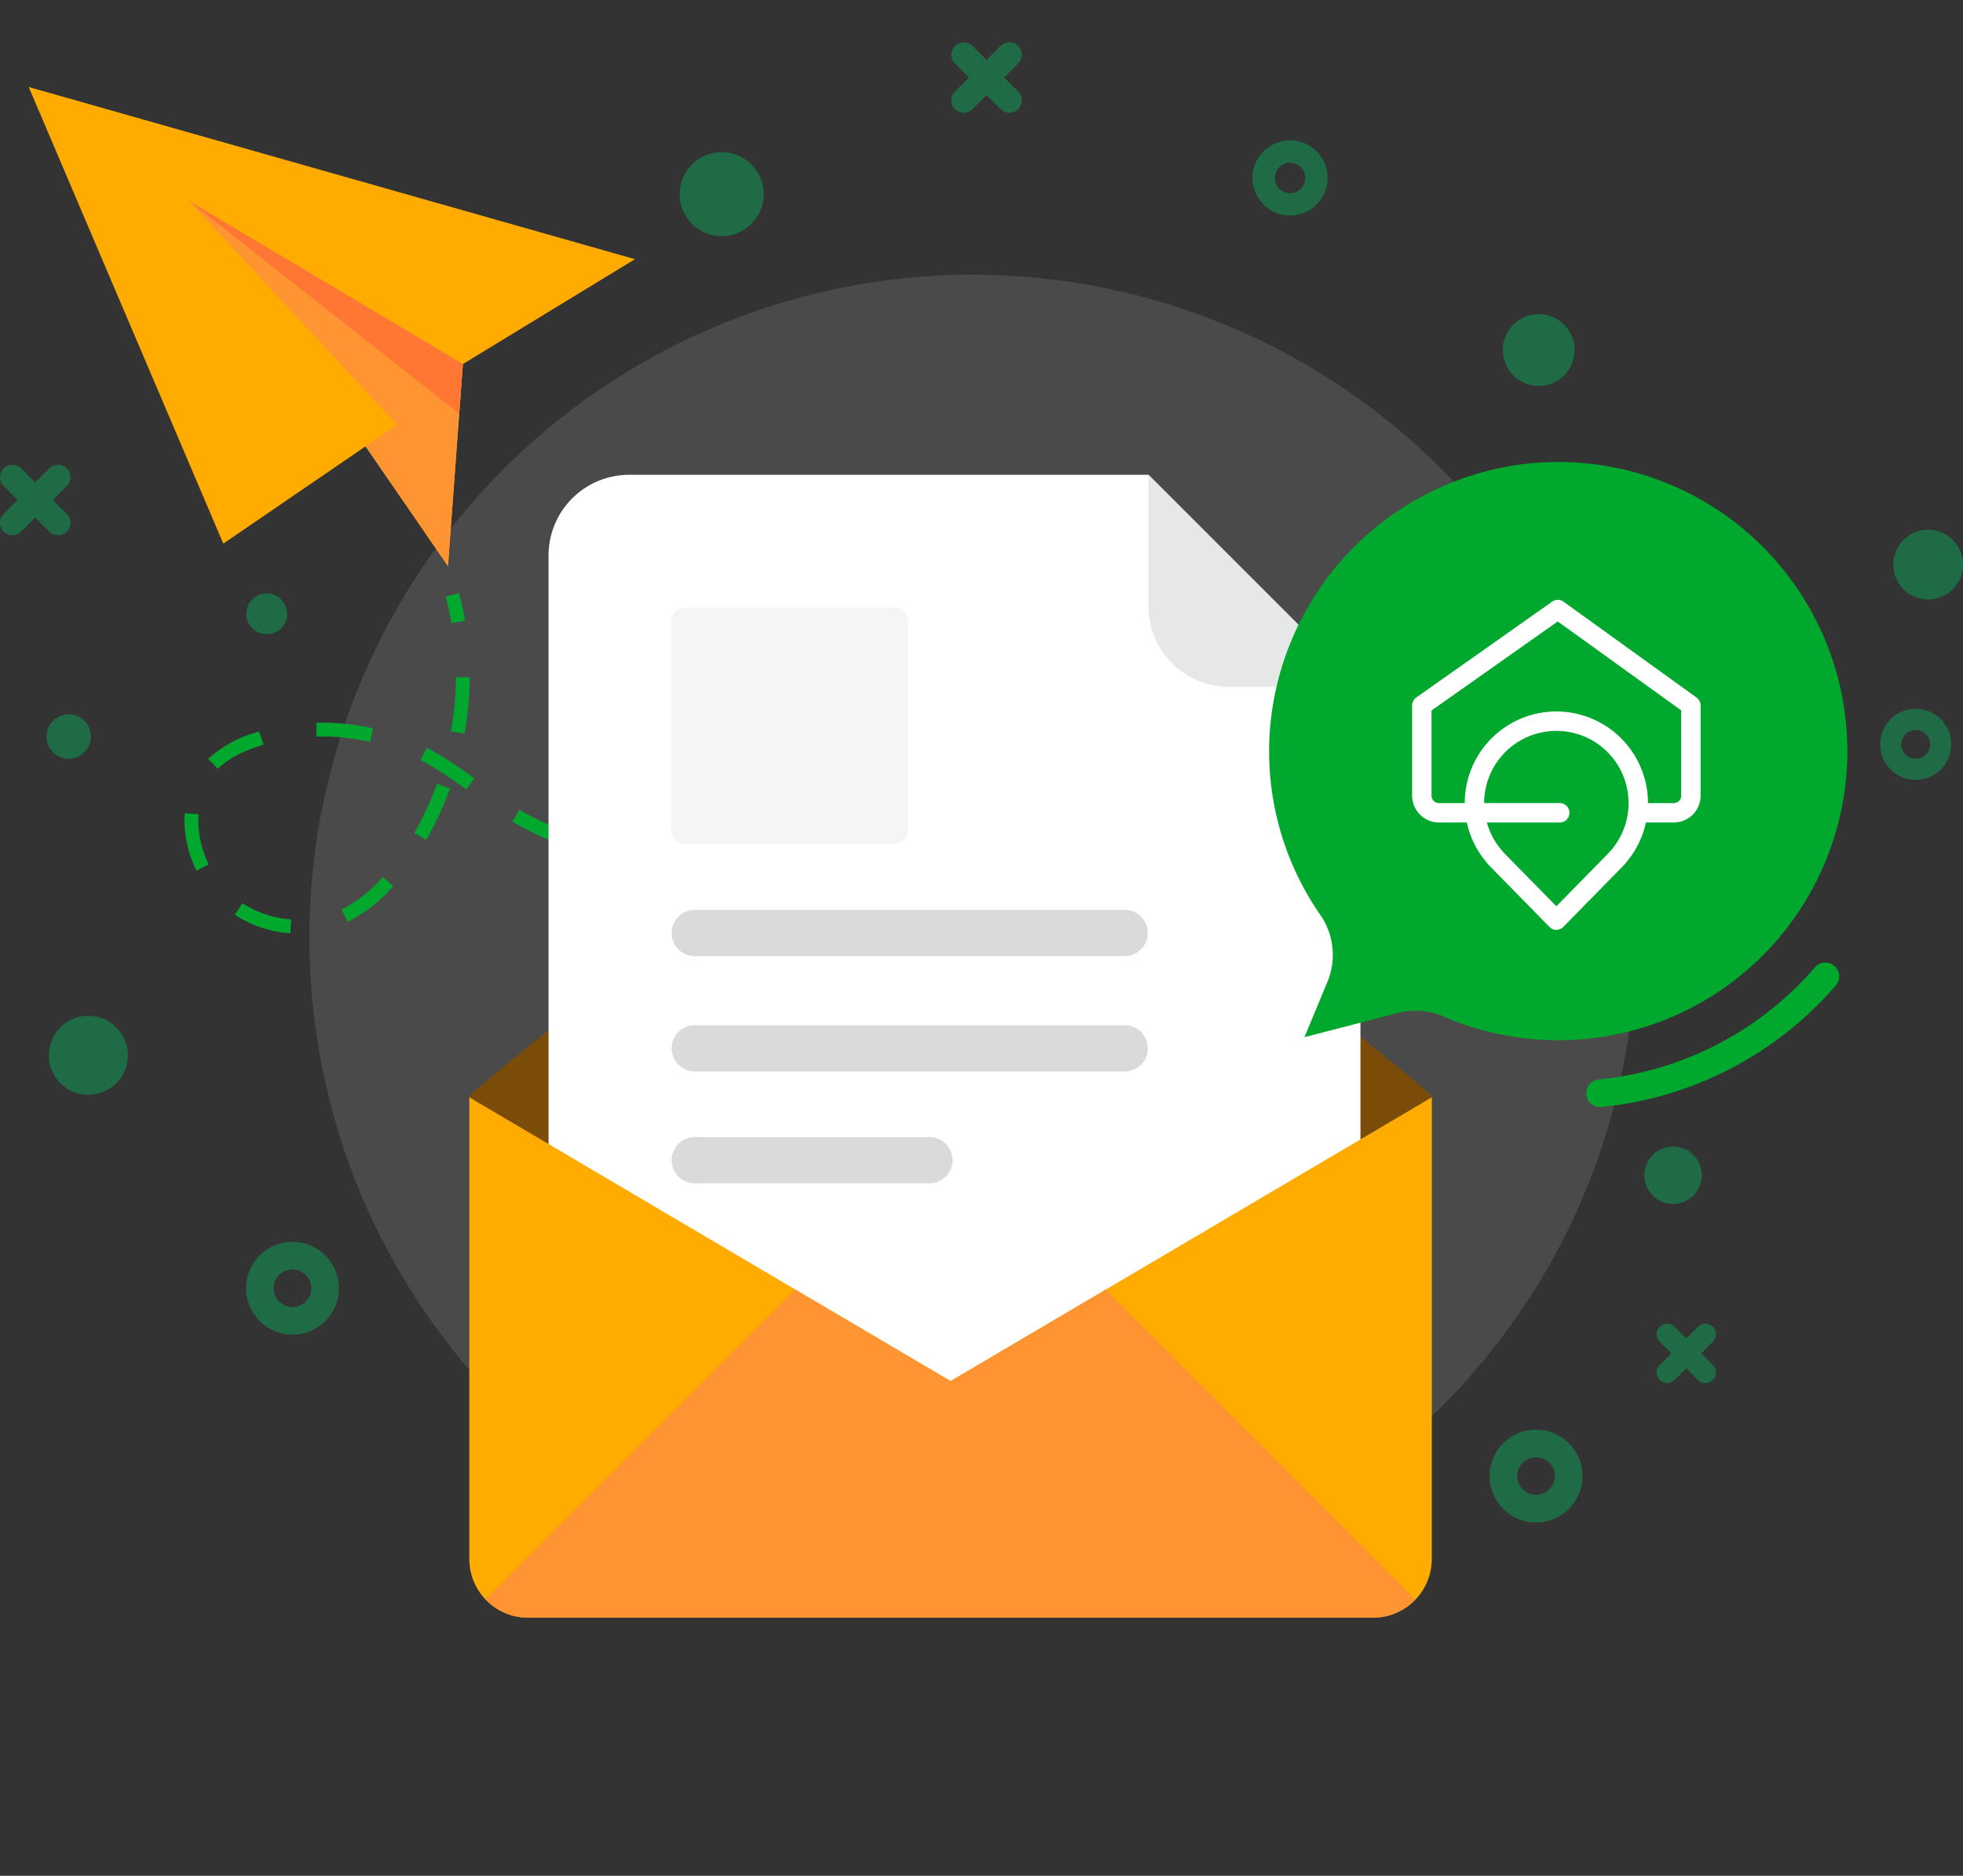 <svg xmlns="http://www.w3.org/2000/svg" width="404" height="386.02" viewBox="0 0 404 386.02">
  <rect x="0" y="0" width="404" height="386.02" fill="#333333" stroke="none"/>
  <g id="img-Mail" transform="translate(-160.315 -102.301)">
    <g id="Grupo_375" data-name="Grupo 375" transform="translate(163.877 102.301)">
      <g id="Grupo_364" data-name="Grupo 364" transform="translate(3.581)">
        <path id="Trazado_1388" data-name="Trazado 1388" d="M136.479,0A136.479,136.479,0,1,1,0,136.479,136.479,136.479,0,0,1,136.479,0Z" transform="translate(0 193.01) rotate(-45)" fill="#4a4a4a"/>
      </g>
      <g id="Grupo_374" data-name="Grupo 374" transform="translate(0 17.906)">
        <g id="Grupo_365" data-name="Grupo 365" transform="translate(2.348)">
          <path id="Trazado_1354" data-name="Trazado 1354" d="M163.011,110.469l40.05,93.97,29.272-20.025L249.3,209.063l3.061-41.58L287.783,145.9Z" transform="translate(-163.011 -110.469)" fill="#ffab00"/>
          <path id="Trazado_1355" data-name="Trazado 1355" d="M220.931,167.244,185.17,191.717l29.272-20.025,16.964,24.649,3.061-41.58-56.45-33.619Z" transform="translate(-145.12 -97.746)" fill="#ff9433"/>
          <path id="Trazado_1356" data-name="Trazado 1356" d="M233.717,164.952l-55.7-43.811,56.45,33.619Z" transform="translate(-145.12 -97.746)" fill="#f73"/>
        </g>
        <g id="Grupo_366" data-name="Grupo 366" transform="translate(34.408 104.15)">
          <path id="Trazado_1357" data-name="Trazado 1357" d="M203.345,164.143c-.316-1.83-.717-3.657-1.19-5.43l2.747-.734c.5,1.855.914,3.766,1.245,5.68Z" transform="translate(-148.402 -157.978)" fill="#00a82d"/>
          <path id="Trazado_1358" data-name="Trazado 1358" d="M199.415,218.565A23.494,23.494,0,0,1,188,214.754l1.572-2.368a20.666,20.666,0,0,0,10.034,3.341Zm11.809-2.319-1.254-2.55a28.615,28.615,0,0,0,8.5-6.7l2.115,1.9A31.337,31.337,0,0,1,211.224,216.245Zm-31.138-10.569a23.442,23.442,0,0,1-2.451-10.33c0-.287.007-.577.018-.864l.035-.616,2.835.208-.029.517c-.009.257-.015.506-.015.754a20.561,20.561,0,0,0,2.157,9.071Zm109.994-.649-.013-2.843c3.7-.018,7.513-.169,11.325-.449l.208,2.835C297.725,204.857,293.849,205.01,290.08,205.028Zm-11.531-.373-1.815-.14c-3.494-.292-6.662-.684-9.681-1.208l.482-2.8c2.938.509,6.024.892,9.433,1.177l1.778.134Zm34.505-1.293-.384-2.817c3.657-.5,7.425-1.12,11.2-1.848l.537,2.791C320.585,202.226,316.764,202.857,313.055,203.361Zm-57.3-2.874a55.065,55.065,0,0,1-9.313-4.126c-.445-.25-.89-.511-1.328-.776l1.469-2.436c.414.25.831.5,1.254.732a52.237,52.237,0,0,0,8.835,3.915Zm-28.372-1.131-2.466-1.416a63.84,63.84,0,0,0,4.689-10.139l2.675.965A66.945,66.945,0,0,1,227.385,199.356Zm108.263-.316-.669-2.762c3.556-.864,7.256-1.844,11-2.913l.783,2.734C342.979,197.179,339.243,198.168,335.648,199.041Zm22.091-6.3-.877-2.705q5.419-1.756,10.786-3.668l.951,2.681Q363.2,190.97,357.739,192.745ZM235.624,189a78.688,78.688,0,0,0-8.464-5.568l-.951-.5,1.3-2.528c.34.173.677.355,1.013.537A82.346,82.346,0,0,1,237.3,186.7Zm-51.118-4.275-1.988-2.032a24.286,24.286,0,0,1,10.463-5.614l.956,2.681C189.758,180.981,186.638,182.634,184.505,184.723Zm31.318-5.551a45.168,45.168,0,0,0-9.852-1.09l-1.153.013-.07-2.841a48.092,48.092,0,0,1,11.7,1.144Zm19.463-1.675-2.8-.5a66,66,0,0,0,1.008-11.132l2.843.013A68.762,68.762,0,0,1,235.286,177.5Z" transform="translate(-177.635 -148.571)" fill="#00a82d"/>
          <path id="Trazado_1359" data-name="Trazado 1359" d="M270.259,177.175l-1.011-2.657q2.654-1.013,5.3-2.05l1.033,2.65Q272.928,176.154,270.259,177.175Z" transform="translate(-68.413 -140.703)" fill="#00c8b7"/>
        </g>
        <path id="Trazado_1360" data-name="Trazado 1360" d="M312.081,222.4a2.842,2.842,0,0,1-.274-5.671,67.533,67.533,0,0,0,44.509-23.1,2.842,2.842,0,0,1,4.286,3.733,73.164,73.164,0,0,1-48.244,25.02Q312.216,222.4,312.081,222.4Z" transform="translate(13.674 -12.487)" fill="#00a82d"/>
        <g id="Grupo_370" data-name="Grupo 370" transform="translate(93.019 79.801)">
          <g id="Grupo_369" data-name="Grupo 369">
            <path id="Trazado_1361" data-name="Trazado 1361" d="M402.457,248.676l-99.044,58.407-99.042-58.407a.567.567,0,0,1,.015-.16c.081-.371,5.548-4.935,13.885-11.709.079-.064.145-.127.226-.193,27.348-22.2,84.916-67.678,84.916-67.678s57.57,45.473,84.918,67.678c8.466,6.87,14.03,11.514,14.111,11.9A.565.565,0,0,1,402.457,248.676Z" transform="translate(-204.371 -120.565)" fill="#7a4c08"/>
            <g id="Grupo_367" data-name="Grupo 367" transform="translate(16.317)">
              <path id="Trazado_1362" data-name="Trazado 1362" d="M335.273,146.871H228.411a16.6,16.6,0,0,0-16.6,16.6V325.041a16.6,16.6,0,0,0,16.6,16.6h133.9a16.6,16.6,0,0,0,16.6-16.6V190.507Z" transform="translate(-211.814 -146.871)" fill="#fff"/>
              <path id="Trazado_1363" data-name="Trazado 1363" d="M268.131,173.912a16.6,16.6,0,0,0,16.6,16.6h27.039l-43.636-43.636Z" transform="translate(-144.672 -146.871)" fill="#e6e8e8"/>
              <rect id="Rectángulo_673" data-name="Rectángulo 673" width="48.692" height="48.692" rx="2.697" transform="translate(25.278 27.312)" fill="#f5f5f5"/>
              <path id="Trazado_1364" data-name="Trazado 1364" d="M316.6,187.713H228.135a4.764,4.764,0,0,0-4.764,4.764h0a4.764,4.764,0,0,0,4.764,4.764H316.6a4.764,4.764,0,0,0,4.764-4.764h0A4.764,4.764,0,0,0,316.6,187.713Z" transform="translate(-198.036 -98.179)" fill="#d9dbdb"/>
              <path id="Trazado_1365" data-name="Trazado 1365" d="M316.6,198.537H228.135a4.764,4.764,0,0,0-4.764,4.764h0a4.764,4.764,0,0,0,4.764,4.764H316.6a4.764,4.764,0,0,0,4.764-4.764h0A4.764,4.764,0,0,0,316.6,198.537Z" transform="translate(-198.036 -85.274)" fill="#d9dbdb"/>
              <path id="Trazado_1366" data-name="Trazado 1366" d="M276.423,209.037H228.135a4.764,4.764,0,0,0-4.764,4.764h0a4.764,4.764,0,0,0,4.764,4.764h48.288a4.764,4.764,0,0,0,4.764-4.764h0A4.764,4.764,0,0,0,276.423,209.037Z" transform="translate(-198.036 -72.756)" fill="#d9dbdb"/>
            </g>
            <g id="Grupo_368" data-name="Grupo 368" transform="translate(0.011 128.109)">
              <path id="Trazado_1367" data-name="Trazado 1367" d="M402.462,205.309v95.019a12.1,12.1,0,0,1-12.07,12.068H216.413a12.072,12.072,0,0,1-12.037-12.068V205.309l99.042,58.4Z" transform="translate(-204.376 -205.309)" fill="#ffab00"/>
              <path id="Trazado_1368" data-name="Trazado 1368" d="M397.3,287.105l-63.747-63.747L301.607,242.2l-31.96-18.844L205.9,287.1a11.961,11.961,0,0,0,8.707,3.784H388.581A12.008,12.008,0,0,0,397.3,287.105Z" transform="translate(-202.565 -183.799)" fill="#ff9433"/>
            </g>
          </g>
        </g>
        <g id="Grupo_373" data-name="Grupo 373" transform="translate(257.638 77.175)">
          <g id="Grupo_372" data-name="Grupo 372">
            <path id="Trazado_1369" data-name="Trazado 1369" d="M332.946,145.969a59.748,59.748,0,0,0-53.328,54.876,59.08,59.08,0,0,0,10.437,38.118,14.43,14.43,0,0,1,1.374,13.754l-4.7,11.321,19.219-4.983a14.487,14.487,0,0,1,9.409.728,59.5,59.5,0,1,0,17.59-113.813Z" transform="translate(-279.463 -145.673)" fill="#00a82d"/>
            <path id="Trazado_1393" data-name="Trazado 1393" d="M544.544,227.663,517.15,207.925a2,2,0,0,0-2.32-.011l-27.985,19.738a1.994,1.994,0,0,0-.845,1.631v18.559a5.537,5.537,0,0,0,5.532,5.532h5.73a18.681,18.681,0,0,0,4.167,8.332,2.1,2.1,0,0,0,.285.367l12.548,12.789a2,2,0,0,0,2.851,0l12.547-12.789a1.342,1.342,0,0,0,.225-.288,18.837,18.837,0,0,0,4.226-8.411h5.73a5.538,5.538,0,0,0,5.532-5.532V229.282A2,2,0,0,0,544.544,227.663Zm-28.268,25.711a2,2,0,1,0,0-3.995H500.826a14.86,14.86,0,1,1,25.893,9.955.594.594,0,0,0-.109.142l-10.924,11.135-10.864-11.063a1.815,1.815,0,0,0-.168-.214,14.829,14.829,0,0,1-3.265-5.961Zm25.1-5.532a1.538,1.538,0,0,1-1.537,1.538h-5.3a18.854,18.854,0,1,0-37.708,0h-5.3a1.539,1.539,0,0,1-1.537-1.538V230.318L515.97,212,541.379,230.3Z" transform="translate(-456.573 -179.192)" fill="#fff"/>
          </g>
        </g>
      </g>
    </g>
    <g id="Grupo_376" data-name="Grupo 376" transform="translate(160.315 111.012)" opacity="0.4">
      <path id="Trazado_1375" data-name="Trazado 1375" d="M192.968,218.877a9.55,9.55,0,1,0,9.549,9.551A9.55,9.55,0,0,0,192.968,218.877Zm0,13.416a3.866,3.866,0,1,1,3.865-3.865A3.866,3.866,0,0,1,192.968,232.293Z" transform="translate(-132.772 27.971)" fill="#00be62"/>
      <path id="Trazado_1376" data-name="Trazado 1376" d="M309.715,236.507a9.55,9.55,0,1,0,9.549,9.549A9.549,9.549,0,0,0,309.715,236.507Zm0,13.416a3.866,3.866,0,1,1,3.865-3.867A3.868,3.868,0,0,1,309.715,249.923Z" transform="translate(6.416 48.99)" fill="#00be62"/>
      <path id="Trazado_1377" data-name="Trazado 1377" d="M344.14,168.839a7.313,7.313,0,1,0,7.313,7.313A7.312,7.312,0,0,0,344.14,168.839Zm0,10.273a2.959,2.959,0,1,1,2.96-2.959A2.96,2.96,0,0,1,344.14,179.112Z" transform="translate(50.128 -31.685)" fill="#00be62"/>
      <path id="Trazado_1378" data-name="Trazado 1378" d="M285.632,115.477a7.732,7.732,0,1,0,7.732,7.732A7.732,7.732,0,0,0,285.632,115.477Zm0,10.862a3.129,3.129,0,1,1,3.128-3.13A3.13,3.13,0,0,1,285.632,126.339Z" transform="translate(-20.128 -95.304)" fill="#00be62"/>
      <path id="Trazado_1379" data-name="Trazado 1379" d="M173.029,197.656a8.129,8.129,0,1,0,8.131,8.129A8.128,8.128,0,0,0,173.029,197.656Z" transform="translate(-154.848 2.671)" fill="#00be62"/>
      <path id="Trazado_1380" data-name="Trazado 1380" d="M320.6,209.931a5.912,5.912,0,1,0,5.912,5.912A5.912,5.912,0,0,0,320.6,209.931Z" transform="translate(23.73 17.306)" fill="#00be62"/>
      <path id="Trazado_1381" data-name="Trazado 1381" d="M232.768,116.586a8.642,8.642,0,1,0,8.642,8.642A8.642,8.642,0,0,0,232.768,116.586Z" transform="translate(-84.238 -93.982)" fill="#00be62"/>
      <path id="Trazado_1383" data-name="Trazado 1383" d="M308.791,131.79a7.391,7.391,0,1,0,7.392,7.392A7.391,7.391,0,0,0,308.791,131.79Z" transform="translate(7.891 -75.855)" fill="#00be62"/>
      <circle id="Elipse_13" data-name="Elipse 13" cx="4.207" cy="4.207" r="4.207" transform="translate(50.685 113.396)" fill="#00be62"/>
      <path id="Trazado_1384" data-name="Trazado 1384" d="M345.232,152.026a7.177,7.177,0,1,0,7.177,7.18A7.178,7.178,0,0,0,345.232,152.026Z" transform="translate(51.59 -51.729)" fill="#00be62"/>
      <circle id="Elipse_14" data-name="Elipse 14" cx="4.58" cy="4.58" r="4.58" transform="translate(9.569 138.277)" fill="#00be62"/>
      <path id="Trazado_1385" data-name="Trazado 1385" d="M260.5,113.525l2.876-2.876a2.563,2.563,0,0,0-3.624-3.626l-2.876,2.876L254,107.023a2.564,2.564,0,0,0-3.626,3.626l2.876,2.876-2.876,2.876A2.564,2.564,0,0,0,254,120.027l2.876-2.876,2.876,2.876a2.563,2.563,0,0,0,3.624-3.626Z" transform="translate(-53.834 -106.275)" fill="#00be62"/>
      <path id="Trazado_1386" data-name="Trazado 1386" d="M171.191,153.175l2.876-2.876a2.564,2.564,0,0,0-3.626-3.626l-2.876,2.876-2.876-2.876a2.564,2.564,0,0,0-3.626,3.626l2.876,2.876-2.876,2.876a2.564,2.564,0,1,0,3.626,3.626l2.876-2.876,2.876,2.876a2.564,2.564,0,1,0,3.626-3.626Z" transform="translate(-160.315 -59.003)" fill="#00be62"/>
      <path id="Trazado_1387" data-name="Trazado 1387" d="M325.032,232.688l2.438-2.436a2.172,2.172,0,0,0-3.071-3.071l-2.436,2.436-2.436-2.436a2.172,2.172,0,0,0-3.071,3.071l2.436,2.436-2.436,2.436a2.172,2.172,0,0,0,3.071,3.071l2.436-2.436,2.436,2.436a2.172,2.172,0,0,0,3.071-3.071Z" transform="translate(25.083 37.117)" fill="#00be62"/>
    </g>
  </g>
</svg>
